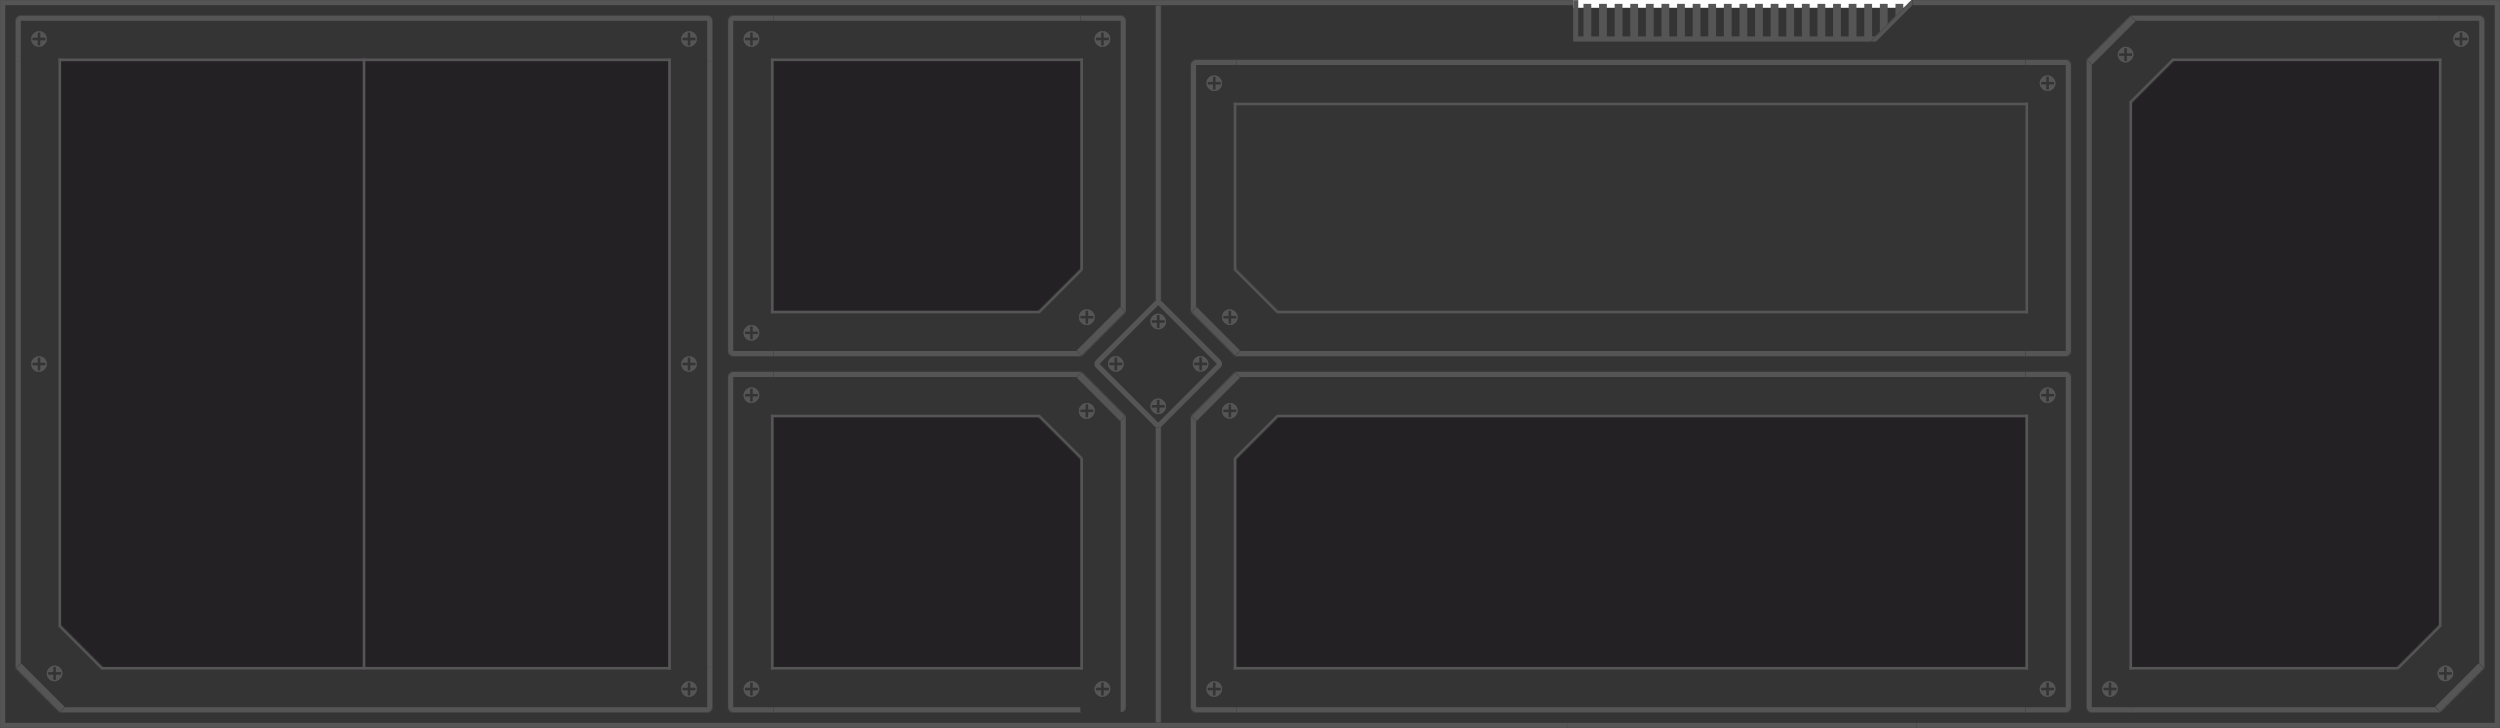 <svg width="1923" height="560" viewBox="0 0 1923 560" fill="none" xmlns="http://www.w3.org/2000/svg">
<g clip-path="url(#clip0_24_2)">
<g clip-path="url(#clip1_24_2)">
<g clip-path="url(#clip2_24_2)">
<mask id="path-1-inside-1_24_2" fill="white">
<path d="M1210 0L1474 0V36L1210 36V0Z"/>
</mask>
<rect width="264" height="36" transform="translate(1210 6)" fill="#343434"/>
<rect width="6" height="33" transform="translate(1218 3)" fill="#555555"/>
<rect width="6" height="33" transform="translate(1230 3)" fill="#555555"/>
<rect width="6" height="33" transform="translate(1242 3)" fill="#555555"/>
<rect width="6" height="33" transform="translate(1254 3)" fill="#555555"/>
<rect width="6" height="33" transform="translate(1266 3)" fill="#555555"/>
<rect width="6" height="33" transform="translate(1278 3)" fill="#555555"/>
<rect width="6" height="33" transform="translate(1290 3)" fill="#555555"/>
<rect width="6" height="33" transform="translate(1302 3)" fill="#555555"/>
<rect width="6" height="33" transform="translate(1314 3)" fill="#555555"/>
<rect width="6" height="33" transform="translate(1326 3)" fill="#555555"/>
<rect width="6" height="33" transform="translate(1338 3)" fill="#555555"/>
<rect width="6" height="33" transform="translate(1350 3)" fill="#555555"/>
<rect width="6" height="33" transform="translate(1362 3)" fill="#555555"/>
<rect width="6" height="33" transform="translate(1374 3)" fill="#555555"/>
<rect width="6" height="33" transform="translate(1386 3)" fill="#555555"/>
<rect width="6" height="33" transform="translate(1398 3)" fill="#555555"/>
<rect width="6" height="33" transform="translate(1410 3)" fill="#555555"/>
<rect width="6" height="33" transform="translate(1422 3)" fill="#555555"/>
<rect width="6" height="33" transform="translate(1434 3)" fill="#555555"/>
<rect width="6" height="33" transform="translate(1446 3)" fill="#555555"/>
<rect width="6" height="33" transform="translate(1458 3)" fill="#555555"/>
<rect width="6" height="33" transform="translate(1470 3)" fill="#555555"/>
</g>
<path d="M1210 36H1206V44H1210V36ZM1474 28L1210 28V44L1474 44V28ZM1214 36V0L1206 0V36H1214Z" fill="#555555" mask="url(#path-1-inside-1_24_2)"/>
<mask id="path-3-inside-2_24_2" fill="white">
<path d="M0 0H1210V560H0V0Z"/>
</mask>
<path d="M0 0H1210V560H0V0Z" fill="#343434"/>
<path d="M0 0V-4H-4V0H0ZM0 560H-4V564H0V560ZM0 4H1210V-4H0V4ZM1210 556H0V564H1210V556ZM4 560V0H-4V560H4Z" fill="#555555" mask="url(#path-3-inside-2_24_2)"/>
<mask id="path-5-inside-3_24_2" fill="white">
<path d="M1427.97 42.526L1471.99 -1.49L1501.69 28.208L1457.67 72.225L1427.97 42.526Z"/>
</mask>
<path d="M1427.97 42.526L1471.99 -1.49L1501.69 28.208L1457.67 72.225L1427.97 42.526Z" fill="#343434"/>
<path d="M1430.23 44.789L1474.25 0.772L1469.73 -3.753L1425.71 40.264L1430.23 44.789Z" fill="#555555" mask="url(#path-5-inside-3_24_2)"/>
<mask id="path-7-inside-4_24_2" fill="white">
<path d="M1471 0H1923V560H1471V0Z"/>
</mask>
<path d="M1471 0H1923V560H1471V0Z" fill="#343434"/>
<path d="M1923 0H1927V-4H1923V0ZM1923 560V564H1927V560H1923ZM1471 4H1923V-4H1471V4ZM1919 0V560H1927V0H1919ZM1923 556H1471V564H1923V556Z" fill="#555555" mask="url(#path-7-inside-4_24_2)"/>
<mask id="path-9-inside-5_24_2" fill="white">
<path d="M1206 32H1474V560H1206V32Z"/>
</mask>
<path d="M1206 32H1474V560H1206V32Z" fill="#343434"/>
<path d="M1474 556H1206V564H1474V556Z" fill="#555555" mask="url(#path-9-inside-5_24_2)"/>
</g>
<mask id="path-11-inside-6_24_2" fill="white">
<path d="M889 556V4H893V556H889Z"/>
</mask>
<path d="M889 556V4H893V556H889Z" fill="#343434"/>
<path d="M893 556V4H885V556H893ZM889 4V556H897V4H889Z" fill="#555555" mask="url(#path-11-inside-6_24_2)"/>
<g clip-path="url(#clip3_24_2)">
<mask id="path-13-inside-7_24_2" fill="white">
<path d="M1639 12L1877 12V548H1639V12Z"/>
</mask>
<path d="M1639 12L1877 12V548H1639V12Z" fill="#343434"/>
<rect width="238" height="468" transform="translate(1639 46)" fill="#242124"/>
</g>
<path d="M1639 16L1877 16V8L1639 8V16ZM1877 544H1639V552H1877V544Z" fill="#555555" mask="url(#path-13-inside-7_24_2)"/>
<mask id="path-15-inside-8_24_2" fill="white">
<path d="M1605 46H1640V548H1609C1606.79 548 1605 546.209 1605 544V46Z"/>
</mask>
<path d="M1605 46H1640V548H1609C1606.79 548 1605 546.209 1605 544V46Z" fill="#343434"/>
<path d="M1605 46H1640H1605ZM1640 552H1609C1604.58 552 1601 548.418 1601 544H1609H1640V552ZM1609 552C1604.58 552 1601 548.418 1601 544V46H1609V544V552ZM1640 46V548V46Z" fill="#555555" mask="url(#path-15-inside-8_24_2)"/>
<g clip-path="url(#clip4_24_2)">
<rect x="1617" y="524" width="12" height="12" rx="6" fill="#343434"/>
<rect x="1622" y="524" width="2" height="12" fill="#555555"/>
<rect x="1617" y="529" width="12" height="2" fill="#555555"/>
</g>
<rect x="1617.5" y="524.5" width="11" height="11" rx="5.5" stroke="#343434"/>
<g clip-path="url(#clip5_24_2)">
<rect x="1617" y="536" width="12" height="12" rx="6" transform="rotate(-90 1617 536)" fill="#555555"/>
<rect x="1617" y="531" width="2" height="12" transform="rotate(-90 1617 531)" fill="#343434"/>
<rect x="1622" y="536" width="12" height="2" transform="rotate(-90 1622 536)" fill="#343434"/>
</g>
<rect x="1617.5" y="535.5" width="11" height="11" rx="5.5" transform="rotate(-90 1617.5 535.5)" stroke="#555555"/>
<mask id="path-25-inside-9_24_2" fill="white">
<path d="M1876 12L1907 12C1909.21 12 1911 13.791 1911 16V514H1876V12Z"/>
</mask>
<path d="M1876 12L1907 12C1909.21 12 1911 13.791 1911 16V514H1876V12Z" fill="#343434"/>
<path d="M1876 8L1907 8C1911.42 8 1915 11.582 1915 16H1907L1876 16V8ZM1911 514H1876H1911ZM1876 514V12V514ZM1907 8C1911.42 8 1915 11.582 1915 16V514H1907V16V8Z" fill="#555555" mask="url(#path-25-inside-9_24_2)"/>
<g clip-path="url(#clip6_24_2)">
<rect x="1887" y="24" width="12" height="12" rx="6" fill="#343434"/>
<rect x="1892" y="24" width="2" height="12" fill="#555555"/>
<rect x="1887" y="29" width="12" height="2" fill="#555555"/>
</g>
<rect x="1887.5" y="24.5" width="11" height="11" rx="5.5" stroke="#343434"/>
<g clip-path="url(#clip7_24_2)">
<rect x="1887" y="36" width="12" height="12" rx="6" transform="rotate(-90 1887 36)" fill="#555555"/>
<rect x="1887" y="31" width="2" height="12" transform="rotate(-90 1887 31)" fill="#343434"/>
<rect x="1892" y="36" width="12" height="2" transform="rotate(-90 1892 36)" fill="#343434"/>
</g>
<rect x="1887.5" y="35.5" width="11" height="11" rx="5.5" transform="rotate(-90 1887.5 35.5)" stroke="#555555"/>
<mask id="path-35-inside-10_24_2" fill="white">
<path d="M1605 45.941L1638.94 12L1672.88 45.941L1638.94 79.882L1605 45.941Z"/>
</mask>
<path d="M1605 45.941L1638.94 12L1672.88 45.941L1638.94 79.882L1605 45.941Z" fill="#343434"/>
<path d="M1609.03 49.972L1642.97 16.03L1634.91 7.97L1600.97 41.911L1609.03 49.972ZM1671.47 44.527L1637.53 78.468L1640.36 81.296L1674.3 47.355L1671.47 44.527Z" fill="#555555" mask="url(#path-35-inside-10_24_2)"/>
<g clip-path="url(#clip8_24_2)">
<rect x="1629" y="36" width="12" height="12" rx="6" fill="#343434"/>
<rect x="1634" y="36" width="2" height="12" fill="#555555"/>
<rect x="1629" y="41" width="12" height="2" fill="#555555"/>
</g>
<rect x="1629.5" y="36.5" width="11" height="11" rx="5.5" stroke="#343434"/>
<g clip-path="url(#clip9_24_2)">
<rect x="1629" y="48" width="12" height="12" rx="6" transform="rotate(-90 1629 48)" fill="#555555"/>
<rect x="1629" y="43" width="2" height="12" transform="rotate(-90 1629 43)" fill="#343434"/>
<rect x="1634" y="48" width="12" height="2" transform="rotate(-90 1634 48)" fill="#343434"/>
</g>
<rect x="1629.5" y="47.5" width="11" height="11" rx="5.5" transform="rotate(-90 1629.5 47.5)" stroke="#555555"/>
<mask id="path-45-inside-11_24_2" fill="white">
<path d="M1843 513.941L1876.94 480L1910.88 513.941L1876.94 547.882L1843 513.941Z"/>
</mask>
<path d="M1843 513.941L1876.94 480L1910.88 513.941L1876.94 547.882L1843 513.941Z" fill="#343434"/>
<path d="M1844.41 515.355L1878.36 481.414L1875.53 478.586L1841.59 512.527L1844.41 515.355ZM1906.85 509.911L1872.91 543.852L1880.97 551.913L1914.91 517.972L1906.85 509.911Z" fill="#555555" mask="url(#path-45-inside-11_24_2)"/>
<g clip-path="url(#clip10_24_2)">
<rect x="1874.88" y="511.88" width="12" height="12" rx="6" fill="#343434"/>
<rect x="1879.88" y="511.88" width="2" height="12" fill="#555555"/>
<rect x="1874.88" y="516.88" width="12" height="2" fill="#555555"/>
</g>
<rect x="1875.38" y="512.38" width="11" height="11" rx="5.5" stroke="#343434"/>
<g clip-path="url(#clip11_24_2)">
<rect x="1875" y="524" width="12" height="12" rx="6" transform="rotate(-90 1875 524)" fill="#555555"/>
<rect x="1875" y="519" width="2" height="12" transform="rotate(-90 1875 519)" fill="#343434"/>
<rect x="1880" y="524" width="12" height="2" transform="rotate(-90 1880 524)" fill="#343434"/>
</g>
<rect x="1875.5" y="523.5" width="11" height="11" rx="5.5" transform="rotate(-90 1875.5 523.5)" stroke="#555555"/>
<rect width="2" height="437" transform="translate(1638 78)" fill="#555555"/>
<rect width="2" height="436" transform="translate(1876 45)" fill="#555555"/>
<rect width="207" height="2" transform="translate(1671 45)" fill="#555555"/>
<rect width="206" height="2" transform="translate(1638 513)" fill="#555555"/>
<g clip-path="url(#clip12_24_2)">
<mask id="path-55-inside-12_24_2" fill="white">
<path d="M12 514L12 46H548V514H12Z"/>
</mask>
<path d="M12 514L12 46H548V514H12Z" fill="#343434"/>
<rect width="467" height="468" transform="matrix(0 -1 1 0 46 514)" fill="#242124"/>
<g clip-path="url(#clip13_24_2)">
<rect x="24" y="286" width="12" height="12" rx="6" transform="rotate(-90 24 286)" fill="#555555"/>
<rect x="24" y="281" width="2" height="12" transform="rotate(-90 24 281)" fill="#343434"/>
<rect x="29" y="286" width="12" height="2" transform="rotate(-90 29 286)" fill="#343434"/>
</g>
<rect x="24.5" y="285.5" width="11" height="11" rx="5.5" transform="rotate(-90 24.5 285.5)" stroke="#555555"/>
<g clip-path="url(#clip14_24_2)">
<rect x="524" y="286" width="12" height="12" rx="6" transform="rotate(-90 524 286)" fill="#555555"/>
<rect x="524" y="281" width="2" height="12" transform="rotate(-90 524 281)" fill="#343434"/>
<rect x="529" y="286" width="12" height="2" transform="rotate(-90 529 286)" fill="#343434"/>
</g>
<rect x="524.5" y="285.5" width="11" height="11" rx="5.5" transform="rotate(-90 524.5 285.5)" stroke="#555555"/>
</g>
<path d="M16 514L16 46H8L8 514H16ZM544 46V514H552V46H544Z" fill="#555555" mask="url(#path-55-inside-12_24_2)"/>
<g clip-path="url(#clip15_24_2)">
<mask id="path-65-inside-13_24_2" fill="white">
<path d="M46 548V513H548V544C548 546.209 546.209 548 544 548H46Z"/>
</mask>
<path d="M46 548V513H548V544C548 546.209 546.209 548 544 548H46Z" fill="#343434"/>
<g clip-path="url(#clip16_24_2)">
<rect x="524" y="536" width="12" height="12" rx="6" transform="rotate(-90 524 536)" fill="#555555"/>
<rect x="524" y="531" width="2" height="12" transform="rotate(-90 524 531)" fill="#343434"/>
<rect x="529" y="536" width="12" height="2" transform="rotate(-90 529 536)" fill="#343434"/>
</g>
<rect x="524.5" y="535.5" width="11" height="11" rx="5.5" transform="rotate(-90 524.5 535.5)" stroke="#555555"/>
</g>
<path d="M46 548V513V548ZM552 513V544C552 548.418 548.418 552 544 552V544V513H552ZM552 544C552 548.418 548.418 552 544 552H46V544H544H552ZM46 513H548H46Z" fill="#555555" mask="url(#path-65-inside-13_24_2)"/>
<g clip-path="url(#clip17_24_2)">
<mask id="path-71-inside-14_24_2" fill="white">
<path d="M12 47V16C12 13.791 13.791 12 16 12H544C546.209 12 548 13.791 548 16V47H12Z"/>
</mask>
<path d="M12 47V16C12 13.791 13.791 12 16 12H544C546.209 12 548 13.791 548 16V47H12Z" fill="#343434"/>
<g clip-path="url(#clip18_24_2)">
<rect x="24" y="36" width="12" height="12" rx="6" transform="rotate(-90 24 36)" fill="#555555"/>
<rect x="24" y="31" width="2" height="12" transform="rotate(-90 24 31)" fill="#343434"/>
<rect x="29" y="36" width="12" height="2" transform="rotate(-90 29 36)" fill="#343434"/>
</g>
<rect x="24.5" y="35.5" width="11" height="11" rx="5.5" transform="rotate(-90 24.5 35.5)" stroke="#555555"/>
<g clip-path="url(#clip19_24_2)">
<rect x="524" y="36" width="12" height="12" rx="6" transform="rotate(-90 524 36)" fill="#555555"/>
<rect x="524" y="31" width="2" height="12" transform="rotate(-90 524 31)" fill="#343434"/>
<rect x="529" y="36" width="12" height="2" transform="rotate(-90 529 36)" fill="#343434"/>
</g>
<rect x="524.5" y="35.5" width="11" height="11" rx="5.5" transform="rotate(-90 524.5 35.5)" stroke="#555555"/>
</g>
<path d="M8 47V16C8 11.582 11.582 8 16 8V16V47H8ZM544 8C548.418 8 552 11.582 552 16V47H544V16V8ZM548 47H12H548ZM8 16C8 11.582 11.582 8 16 8H544C548.418 8 552 11.582 552 16H544L16 16H8Z" fill="#555555" mask="url(#path-71-inside-14_24_2)"/>
<mask id="path-81-inside-15_24_2" fill="white">
<path d="M45.941 548L12 514.059L45.941 480.118L79.882 514.059L45.941 548Z"/>
</mask>
<path d="M45.941 548L12 514.059L45.941 480.118L79.882 514.059L45.941 548Z" fill="#343434"/>
<path d="M49.972 543.969L16.03 510.028L7.97 518.089L41.911 552.031L49.972 543.969ZM44.527 481.532L78.468 515.473L81.296 512.645L47.355 478.704L44.527 481.532Z" fill="#555555" mask="url(#path-81-inside-15_24_2)"/>
<g clip-path="url(#clip20_24_2)">
<rect x="36" y="524" width="12" height="12" rx="6" transform="rotate(-90 36 524)" fill="#555555"/>
<rect x="36" y="519" width="2" height="12" transform="rotate(-90 36 519)" fill="#343434"/>
<rect x="41" y="524" width="12" height="2" transform="rotate(-90 41 524)" fill="#343434"/>
</g>
<rect x="36.5" y="523.5" width="11" height="11" rx="5.5" transform="rotate(-90 36.5 523.5)" stroke="#555555"/>
<rect width="2" height="438" transform="matrix(0 -1 1 0 78 515)" fill="#555555"/>
<rect width="2" height="471" transform="matrix(0 -1 1 0 45 47)" fill="#555555"/>
<rect width="437" height="2" transform="matrix(0 -1 1 0 45 482)" fill="#555555"/>
<rect width="470" height="2" transform="matrix(0 -1 1 0 279 515)" fill="#555555"/>
<rect width="470" height="2" transform="matrix(0 -1 1 0 514 515)" fill="#555555"/>
<g clip-path="url(#clip21_24_2)">
<mask id="path-87-inside-16_24_2" fill="white">
<path d="M594 12L832 12V274H594V12Z"/>
</mask>
<path d="M594 12L832 12V274H594V12Z" fill="#343434"/>
<rect width="238" height="194" transform="translate(594 46)" fill="#242124"/>
</g>
<path d="M594 16L832 16V8L594 8V16ZM832 270H594V278H832V270Z" fill="#555555" mask="url(#path-87-inside-16_24_2)"/>
<mask id="path-89-inside-17_24_2" fill="white">
<path d="M560 16C560 13.791 561.791 12 564 12L595 12V274H564C561.791 274 560 272.209 560 270V16Z"/>
</mask>
<path d="M560 16C560 13.791 561.791 12 564 12L595 12V274H564C561.791 274 560 272.209 560 270V16Z" fill="#343434"/>
<path d="M556 16C556 11.582 559.582 8 564 8L595 8V16L564 16H556ZM595 278H564C559.582 278 556 274.418 556 270H564H595V278ZM564 278C559.582 278 556 274.418 556 270V16C556 11.582 559.582 8 564 8V16V270V278ZM595 12V274V12Z" fill="#555555" mask="url(#path-89-inside-17_24_2)"/>
<g clip-path="url(#clip22_24_2)">
<rect x="572" y="250" width="12" height="12" rx="6" fill="#555555"/>
<rect x="577" y="250" width="2" height="12" fill="#343434"/>
<rect x="572" y="255" width="12" height="2" fill="#343434"/>
</g>
<g clip-path="url(#clip23_24_2)">
<rect x="572" y="262" width="12" height="12" rx="6" transform="rotate(-90 572 262)" fill="#555555"/>
<rect x="572" y="257" width="2" height="12" transform="rotate(-90 572 257)" fill="#343434"/>
<rect x="577" y="262" width="12" height="2" transform="rotate(-90 577 262)" fill="#343434"/>
</g>
<rect x="572.5" y="261.5" width="11" height="11" rx="5.5" transform="rotate(-90 572.5 261.5)" stroke="#555555"/>
<g clip-path="url(#clip24_24_2)">
<rect x="572" y="24" width="12" height="12" rx="6" fill="#555555"/>
<rect x="577" y="24" width="2" height="12" fill="#343434"/>
<rect x="572" y="29" width="12" height="2" fill="#343434"/>
</g>
<g clip-path="url(#clip25_24_2)">
<rect x="572" y="36" width="12" height="12" rx="6" transform="rotate(-90 572 36)" fill="#555555"/>
<rect x="572" y="31" width="2" height="12" transform="rotate(-90 572 31)" fill="#343434"/>
<rect x="577" y="36" width="12" height="2" transform="rotate(-90 577 36)" fill="#343434"/>
</g>
<rect x="572.5" y="35.5" width="11" height="11" rx="5.5" transform="rotate(-90 572.5 35.5)" stroke="#555555"/>
<mask id="path-105-inside-18_24_2" fill="white">
<path d="M831 12L862 12C864.209 12 866 13.791 866 16V240H831V12Z"/>
</mask>
<path d="M831 12L862 12C864.209 12 866 13.791 866 16V240H831V12Z" fill="#343434"/>
<path d="M831 8L862 8C866.418 8 870 11.582 870 16H862L831 16V8ZM866 240H831H866ZM831 240V12V240ZM862 8C866.418 8 870 11.582 870 16V240H862V16V8Z" fill="#555555" mask="url(#path-105-inside-18_24_2)"/>
<g clip-path="url(#clip26_24_2)">
<rect x="842" y="24" width="12" height="12" rx="6" fill="#555555"/>
<rect x="847" y="24" width="2" height="12" fill="#343434"/>
<rect x="842" y="29" width="12" height="2" fill="#343434"/>
</g>
<g clip-path="url(#clip27_24_2)">
<rect x="842" y="36" width="12" height="12" rx="6" transform="rotate(-90 842 36)" fill="#555555"/>
<rect x="842" y="31" width="2" height="12" transform="rotate(-90 842 31)" fill="#343434"/>
<rect x="847" y="36" width="12" height="2" transform="rotate(-90 847 36)" fill="#343434"/>
</g>
<rect x="842.5" y="35.5" width="11" height="11" rx="5.5" transform="rotate(-90 842.5 35.5)" stroke="#555555"/>
<mask id="path-114-inside-19_24_2" fill="white">
<path d="M798 239.94L831.941 205.999L865.882 239.94L831.941 273.881L798 239.94Z"/>
</mask>
<path d="M798 239.94L831.941 205.999L865.882 239.94L831.941 273.881L798 239.94Z" fill="#343434"/>
<path d="M799.414 241.354L833.355 207.413L830.527 204.585L796.586 238.526L799.414 241.354ZM861.852 235.909L827.911 269.851L835.972 277.912L869.913 243.97L861.852 235.909Z" fill="#555555" mask="url(#path-114-inside-19_24_2)"/>
<g clip-path="url(#clip28_24_2)">
<rect x="829.88" y="237.879" width="12" height="12" rx="6" fill="#555555"/>
<rect x="834.88" y="237.879" width="2" height="12" fill="#343434"/>
<rect x="829.88" y="242.879" width="12" height="2" fill="#343434"/>
</g>
<g clip-path="url(#clip29_24_2)">
<rect x="830" y="250" width="12" height="12" rx="6" transform="rotate(-90 830 250)" fill="#555555"/>
<rect x="830" y="245" width="2" height="12" transform="rotate(-90 830 245)" fill="#343434"/>
<rect x="835" y="250" width="12" height="2" transform="rotate(-90 835 250)" fill="#343434"/>
</g>
<rect x="830.5" y="249.5" width="11" height="11" rx="5.5" transform="rotate(-90 830.5 249.5)" stroke="#555555"/>
<rect width="2" height="196" transform="translate(593 45)" fill="#555555"/>
<rect width="2" height="162" transform="translate(831 45)" fill="#555555"/>
<rect width="240" height="2" transform="translate(593 45)" fill="#555555"/>
<rect width="206" height="2" transform="translate(593 239)" fill="#555555"/>
<g clip-path="url(#clip30_24_2)">
<mask id="path-123-inside-20_24_2" fill="white">
<path d="M594 548H832V286H594V548Z"/>
</mask>
<path d="M594 548H832V286H594V548Z" fill="#343434"/>
<rect width="238" height="194" transform="matrix(1 0 0 -1 594 514)" fill="#242124"/>
</g>
<path d="M594 544H832V552H594V544ZM832 290H594V282H832V290Z" fill="#555555" mask="url(#path-123-inside-20_24_2)"/>
<mask id="path-125-inside-21_24_2" fill="white">
<path d="M560 544C560 546.209 561.791 548 564 548H595V286H564C561.791 286 560 287.791 560 290V544Z"/>
</mask>
<path d="M560 544C560 546.209 561.791 548 564 548H595V286H564C561.791 286 560 287.791 560 290V544Z" fill="#343434"/>
<path d="M556 544C556 548.418 559.582 552 564 552H595V544H564H556ZM595 282H564C559.582 282 556 285.582 556 290H564H595V282ZM564 282C559.582 282 556 285.582 556 290V544C556 548.418 559.582 552 564 552V544V290V282ZM595 548V286V548Z" fill="#555555" mask="url(#path-125-inside-21_24_2)"/>
<g clip-path="url(#clip31_24_2)">
<rect width="12" height="12" rx="6" transform="matrix(1 0 0 -1 572 310)" fill="#343434"/>
<rect width="2" height="12" transform="matrix(1 0 0 -1 577 310)" fill="#555555"/>
<rect width="12" height="2" transform="matrix(1 0 0 -1 572 305)" fill="#555555"/>
</g>
<rect x="0.5" y="-0.5" width="11" height="11" rx="5.5" transform="matrix(1 0 0 -1 572 309)" stroke="#343434"/>
<g clip-path="url(#clip32_24_2)">
<rect x="572" y="310" width="12" height="12" rx="6" transform="rotate(-90 572 310)" fill="#555555"/>
<rect x="572" y="305" width="2" height="12" transform="rotate(-90 572 305)" fill="#343434"/>
<rect x="577" y="310" width="12" height="2" transform="rotate(-90 577 310)" fill="#343434"/>
</g>
<rect x="572.5" y="309.5" width="11" height="11" rx="5.5" transform="rotate(-90 572.5 309.5)" stroke="#555555"/>
<g clip-path="url(#clip33_24_2)">
<rect width="12" height="12" rx="6" transform="matrix(1 0 0 -1 572 536)" fill="#343434"/>
<rect width="2" height="12" transform="matrix(1 0 0 -1 577 536)" fill="#555555"/>
<rect width="12" height="2" transform="matrix(1 0 0 -1 572 531)" fill="#555555"/>
</g>
<rect x="0.5" y="-0.5" width="11" height="11" rx="5.5" transform="matrix(1 0 0 -1 572 535)" stroke="#343434"/>
<g clip-path="url(#clip34_24_2)">
<rect x="572" y="536" width="12" height="12" rx="6" transform="rotate(-90 572 536)" fill="#555555"/>
<rect x="572" y="531" width="2" height="12" transform="rotate(-90 572 531)" fill="#343434"/>
<rect x="577" y="536" width="12" height="2" transform="rotate(-90 577 536)" fill="#343434"/>
</g>
<rect x="572.5" y="535.5" width="11" height="11" rx="5.5" transform="rotate(-90 572.5 535.5)" stroke="#555555"/>
<mask id="path-143-inside-22_24_2" fill="white">
<path d="M831 548H862C864.209 548 866 546.209 866 544V320H831V548Z"/>
</mask>
<path d="M831 548H862C864.209 548 866 546.209 866 544V320H831V548Z" fill="#343434"/>
<path d="M831 548H866H831ZM870 316H831V324H862L870 316ZM831 320V548V320ZM862 548C866.418 548 870 544.418 870 540V316L862 324V544C862 546.209 862 548 862 548Z" fill="#555555" mask="url(#path-143-inside-22_24_2)"/>
<g clip-path="url(#clip35_24_2)">
<rect width="12" height="12" rx="6" transform="matrix(1 0 0 -1 842 536)" fill="#343434"/>
<rect width="2" height="12" transform="matrix(1 0 0 -1 847 536)" fill="#555555"/>
<rect width="12" height="2" transform="matrix(1 0 0 -1 842 531)" fill="#555555"/>
</g>
<rect x="0.5" y="-0.5" width="11" height="11" rx="5.5" transform="matrix(1 0 0 -1 842 535)" stroke="#343434"/>
<g clip-path="url(#clip36_24_2)">
<rect x="842" y="536" width="12" height="12" rx="6" transform="rotate(-90 842 536)" fill="#555555"/>
<rect x="842" y="531" width="2" height="12" transform="rotate(-90 842 531)" fill="#343434"/>
<rect x="847" y="536" width="12" height="2" transform="rotate(-90 847 536)" fill="#343434"/>
</g>
<rect x="842.5" y="535.5" width="11" height="11" rx="5.5" transform="rotate(-90 842.5 535.5)" stroke="#555555"/>
<mask id="path-153-inside-23_24_2" fill="white">
<path d="M798 320.06L831.941 354.001L865.882 320.06L831.941 286.119L798 320.06Z"/>
</mask>
<path d="M798 320.06L831.941 354.001L865.882 320.06L831.941 286.119L798 320.06Z" fill="#343434"/>
<path d="M799.414 318.646L833.355 352.587L830.527 355.415L796.586 321.474L799.414 318.646ZM861.852 324.091L827.911 290.149L835.972 282.088L869.913 316.03L861.852 324.091Z" fill="#555555" mask="url(#path-153-inside-23_24_2)"/>
<g clip-path="url(#clip37_24_2)">
<rect width="12" height="12" rx="6" transform="matrix(1 0 0 -1 829.88 322.121)" fill="#555555"/>
<rect width="2" height="12" transform="matrix(1 0 0 -1 834.88 322.121)" fill="#555555"/>
<rect width="12" height="2" transform="matrix(1 0 0 -1 829.88 317.121)" fill="#555555"/>
</g>
<rect x="0.5" y="-0.5" width="11" height="11" rx="5.5" transform="matrix(1 0 0 -1 829.88 321.121)" stroke="#555555"/>
<g clip-path="url(#clip38_24_2)">
<rect x="830" y="322" width="12" height="12" rx="6" transform="rotate(-90 830 322)" fill="#555555"/>
<rect x="830" y="317" width="2" height="12" transform="rotate(-90 830 317)" fill="#343434"/>
<rect x="835" y="322" width="12" height="2" transform="rotate(-90 835 322)" fill="#343434"/>
</g>
<rect x="830.5" y="321.5" width="11" height="11" rx="5.5" transform="rotate(-90 830.5 321.5)" stroke="#555555"/>
<rect width="2" height="196" transform="matrix(1 0 0 -1 593 515)" fill="#555555"/>
<rect width="2" height="162" transform="matrix(1 0 0 -1 831 515)" fill="#555555"/>
<rect width="240" height="2" transform="matrix(1 0 0 -1 593 515)" fill="#555555"/>
<rect width="206" height="2" transform="matrix(1 0 0 -1 593 321)" fill="#555555"/>
<g clip-path="url(#clip39_24_2)">
<mask id="path-163-inside-24_24_2" fill="white">
<path d="M1559 548H950V286L1559 286V548Z"/>
</mask>
<path d="M1559 548H950V286L1559 286V548Z" fill="#343434"/>
<rect width="609" height="194" transform="matrix(-1 0 0 -1 1559 514)" fill="#242124"/>
</g>
<path d="M1559 544H950V552H1559V544ZM950 290L1559 290V282L950 282V290Z" fill="#555555" mask="url(#path-163-inside-24_24_2)"/>
<mask id="path-165-inside-25_24_2" fill="white">
<path d="M1593 544C1593 546.209 1591.21 548 1589 548H1558V286H1589C1591.21 286 1593 287.791 1593 290V544Z"/>
</mask>
<path d="M1593 544C1593 546.209 1591.21 548 1589 548H1558V286H1589C1591.21 286 1593 287.791 1593 290V544Z" fill="#343434"/>
<path d="M1597 544C1597 548.418 1593.42 552 1589 552H1558V544H1589H1597ZM1558 282H1589C1593.42 282 1597 285.582 1597 290H1589H1558V282ZM1589 282C1593.42 282 1597 285.582 1597 290V544C1597 548.418 1593.42 552 1589 552V544V290V282ZM1558 548V286V548Z" fill="#555555" mask="url(#path-165-inside-25_24_2)"/>
<g clip-path="url(#clip40_24_2)">
<rect x="1581" y="310" width="12" height="12" rx="6" transform="rotate(180 1581 310)" fill="#343434"/>
<rect x="1576" y="310" width="2" height="12" transform="rotate(180 1576 310)" fill="#555555"/>
<rect x="1581" y="305" width="12" height="2" transform="rotate(180 1581 305)" fill="#555555"/>
</g>
<rect x="1580.5" y="309.5" width="11" height="11" rx="5.5" transform="rotate(180 1580.5 309.5)" stroke="#343434"/>
<g clip-path="url(#clip41_24_2)">
<rect x="1569" y="310" width="12" height="12" rx="6" transform="rotate(-90 1569 310)" fill="#555555"/>
<rect x="1569" y="305" width="2" height="12" transform="rotate(-90 1569 305)" fill="#343434"/>
<rect x="1574" y="310" width="12" height="2" transform="rotate(-90 1574 310)" fill="#343434"/>
</g>
<rect x="1569.5" y="309.5" width="11" height="11" rx="5.5" transform="rotate(-90 1569.5 309.5)" stroke="#555555"/>
<g clip-path="url(#clip42_24_2)">
<rect x="1581" y="536" width="12" height="12" rx="6" transform="rotate(180 1581 536)" fill="#343434"/>
<rect x="1576" y="536" width="2" height="12" transform="rotate(180 1576 536)" fill="#555555"/>
<rect x="1581" y="531" width="12" height="2" transform="rotate(180 1581 531)" fill="#555555"/>
</g>
<rect x="1580.5" y="535.5" width="11" height="11" rx="5.5" transform="rotate(180 1580.5 535.5)" stroke="#343434"/>
<g clip-path="url(#clip43_24_2)">
<rect x="1569" y="536" width="12" height="12" rx="6" transform="rotate(-90 1569 536)" fill="#555555"/>
<rect x="1569" y="531" width="2" height="12" transform="rotate(-90 1569 531)" fill="#343434"/>
<rect x="1574" y="536" width="12" height="2" transform="rotate(-90 1574 536)" fill="#343434"/>
</g>
<rect x="1569.5" y="535.5" width="11" height="11" rx="5.5" transform="rotate(-90 1569.5 535.5)" stroke="#555555"/>
<mask id="path-183-inside-26_24_2" fill="white">
<path d="M951 548H920C917.791 548 916 546.209 916 544V320H951V548Z"/>
</mask>
<path d="M951 548H920C917.791 548 916 546.209 916 544V320H951V548Z" fill="#343434"/>
<path d="M951 552H920C915.582 552 912 548.418 912 544H920H951V552ZM916 320H951H916ZM951 320V548V320ZM920 552C915.582 552 912 548.418 912 544V320H920V544V552Z" fill="#555555" mask="url(#path-183-inside-26_24_2)"/>
<g clip-path="url(#clip44_24_2)">
<rect x="940" y="536" width="12" height="12" rx="6" transform="rotate(180 940 536)" fill="#343434"/>
<rect x="935" y="536" width="2" height="12" transform="rotate(180 935 536)" fill="#555555"/>
<rect x="940" y="531" width="12" height="2" transform="rotate(180 940 531)" fill="#555555"/>
</g>
<rect x="939.5" y="535.5" width="11" height="11" rx="5.5" transform="rotate(180 939.5 535.5)" stroke="#343434"/>
<g clip-path="url(#clip45_24_2)">
<rect x="928" y="536" width="12" height="12" rx="6" transform="rotate(-90 928 536)" fill="#555555"/>
<rect x="928" y="531" width="2" height="12" transform="rotate(-90 928 531)" fill="#343434"/>
<rect x="933" y="536" width="12" height="2" transform="rotate(-90 933 536)" fill="#343434"/>
</g>
<rect x="928.5" y="535.5" width="11" height="11" rx="5.5" transform="rotate(-90 928.5 535.5)" stroke="#555555"/>
<mask id="path-193-inside-27_24_2" fill="white">
<path d="M984 320.06L950.059 354.001L916.118 320.06L950.059 286.119L984 320.06Z"/>
</mask>
<path d="M984 320.06L950.059 354.001L916.118 320.06L950.059 286.119L984 320.06Z" fill="#343434"/>
<path d="M982.586 318.646L948.645 352.587L951.473 355.415L985.414 321.474L982.586 318.646ZM920.148 324.091L954.089 290.149L946.028 282.088L912.087 316.03L920.148 324.091Z" fill="#555555" mask="url(#path-193-inside-27_24_2)"/>
<g clip-path="url(#clip46_24_2)">
<rect x="952.12" y="322.121" width="12" height="12" rx="6" transform="rotate(180 952.12 322.121)" fill="#343434"/>
<rect x="947.12" y="322.121" width="2" height="12" transform="rotate(180 947.12 322.121)" fill="#555555"/>
<rect x="952.12" y="317.121" width="12" height="2" transform="rotate(180 952.12 317.121)" fill="#555555"/>
</g>
<rect x="951.62" y="321.621" width="11" height="11" rx="5.5" transform="rotate(180 951.62 321.621)" stroke="#343434"/>
<g clip-path="url(#clip47_24_2)">
<rect x="940" y="322" width="12" height="12" rx="6" transform="rotate(-90 940 322)" fill="#555555"/>
<rect x="940" y="317" width="2" height="12" transform="rotate(-90 940 317)" fill="#343434"/>
<rect x="945" y="322" width="12" height="2" transform="rotate(-90 945 322)" fill="#343434"/>
</g>
<rect x="940.5" y="321.5" width="11" height="11" rx="5.5" transform="rotate(-90 940.5 321.5)" stroke="#555555"/>
<rect width="2" height="196" transform="matrix(-1 0 0 -1 1560 515)" fill="#555555"/>
<rect width="2" height="162" transform="matrix(-1 0 0 -1 951 515)" fill="#555555"/>
<rect width="611" height="2" transform="matrix(-1 0 0 -1 1560 515)" fill="#555555"/>
<rect width="577" height="2" transform="matrix(-1 0 0 -1 1560 321)" fill="#555555"/>
<g clip-path="url(#clip48_24_2)">
<mask id="path-203-inside-28_24_2" fill="white">
<path d="M1559 46L950 46V274H1559V46Z"/>
</mask>
<path d="M1559 46L950 46V274H1559V46Z" fill="#343434"/>
</g>
<path d="M1559 50L950 50V42L1559 42V50ZM950 270H1559V278H950V270Z" fill="#555555" mask="url(#path-203-inside-28_24_2)"/>
<g clip-path="url(#clip49_24_2)">
<mask id="path-205-inside-29_24_2" fill="white">
<path d="M1593 50C1593 47.791 1591.21 46 1589 46H1558V274H1589C1591.21 274 1593 272.209 1593 270V50Z"/>
</mask>
<path d="M1593 50C1593 47.791 1591.21 46 1589 46H1558V274H1589C1591.21 274 1593 272.209 1593 270V50Z" fill="#343434"/>
<g clip-path="url(#clip50_24_2)">
<rect width="12" height="12" rx="6" transform="matrix(-1 0 0 1 1581 58)" fill="#343434"/>
<rect width="2" height="12" transform="matrix(-1 0 0 1 1576 58)" fill="#555555"/>
<rect width="12" height="2" transform="matrix(-1 0 0 1 1581 63)" fill="#555555"/>
</g>
<rect x="-0.5" y="0.5" width="11" height="11" rx="5.5" transform="matrix(-1 0 0 1 1580 58)" stroke="#343434"/>
<g clip-path="url(#clip51_24_2)">
<rect width="12" height="12" rx="6" transform="matrix(0 1 1 0 1569 58)" fill="#555555"/>
<rect width="2" height="12" transform="matrix(0 1 1 0 1569 63)" fill="#343434"/>
<rect width="12" height="2" transform="matrix(0 1 1 0 1574 58)" fill="#343434"/>
</g>
<rect x="0.5" y="0.5" width="11" height="11" rx="5.5" transform="matrix(0 1 1 0 1569 58)" stroke="#555555"/>
</g>
<path d="M1597 50C1597 45.582 1593.42 42 1589 42H1558V50H1589H1597ZM1558 278H1589C1593.42 278 1597 274.418 1597 270H1589H1558V278ZM1589 278C1593.42 278 1597 274.418 1597 270V50C1597 45.582 1593.42 42 1589 42V50V270V278ZM1558 46V274V46Z" fill="#555555" mask="url(#path-205-inside-29_24_2)"/>
<mask id="path-215-inside-30_24_2" fill="white">
<path d="M951 46H920C917.791 46 916 47.791 916 50V240H951V46Z"/>
</mask>
<path d="M951 46H920C917.791 46 916 47.791 916 50V240H951V46Z" fill="#343434"/>
<path d="M951 42H920C915.582 42 912 45.582 912 50H920H951V42ZM916 240H951H916ZM951 240V46V240ZM920 42C915.582 42 912 45.582 912 50V240H920V50V42Z" fill="#555555" mask="url(#path-215-inside-30_24_2)"/>
<g clip-path="url(#clip52_24_2)">
<rect width="12" height="12" rx="6" transform="matrix(-1 0 0 1 940 58)" fill="#343434"/>
<rect width="2" height="12" transform="matrix(-1 0 0 1 935 58)" fill="#555555"/>
<rect width="12" height="2" transform="matrix(-1 0 0 1 940 63)" fill="#555555"/>
</g>
<rect x="-0.5" y="0.5" width="11" height="11" rx="5.5" transform="matrix(-1 0 0 1 939 58)" stroke="#343434"/>
<g clip-path="url(#clip53_24_2)">
<rect width="12" height="12" rx="6" transform="matrix(0 1 1 0 928 58)" fill="#555555"/>
<rect width="2" height="12" transform="matrix(0 1 1 0 928 63)" fill="#343434"/>
<rect width="12" height="2" transform="matrix(0 1 1 0 933 58)" fill="#343434"/>
</g>
<rect x="0.5" y="0.5" width="11" height="11" rx="5.5" transform="matrix(0 1 1 0 928 58)" stroke="#555555"/>
<mask id="path-225-inside-31_24_2" fill="white">
<path d="M984 239.94L950.059 205.999L916.118 239.94L950.059 273.881L984 239.94Z"/>
</mask>
<path d="M984 239.94L950.059 205.999L916.118 239.94L950.059 273.881L984 239.94Z" fill="#343434"/>
<path d="M982.586 241.354L948.645 207.413L951.473 204.585L985.414 238.526L982.586 241.354ZM920.148 235.909L954.089 269.851L946.028 277.912L912.087 243.97L920.148 235.909Z" fill="#555555" mask="url(#path-225-inside-31_24_2)"/>
<g clip-path="url(#clip54_24_2)">
<rect width="12" height="12" rx="6" transform="matrix(-1 0 0 1 952.12 237.879)" fill="#343434"/>
<rect width="2" height="12" transform="matrix(-1 0 0 1 947.12 237.879)" fill="#555555"/>
<rect width="12" height="2" transform="matrix(-1 0 0 1 952.12 242.879)" fill="#555555"/>
</g>
<rect x="-0.5" y="0.5" width="11" height="11" rx="5.5" transform="matrix(-1 0 0 1 951.12 237.879)" stroke="#343434"/>
<g clip-path="url(#clip55_24_2)">
<rect width="12" height="12" rx="6" transform="matrix(0 1 1 0 940 238)" fill="#555555"/>
<rect width="2" height="12" transform="matrix(0 1 1 0 940 243)" fill="#343434"/>
<rect width="12" height="2" transform="matrix(0 1 1 0 945 238)" fill="#343434"/>
</g>
<rect x="0.5" y="0.5" width="11" height="11" rx="5.5" transform="matrix(0 1 1 0 940 238)" stroke="#555555"/>
<rect width="2" height="162" transform="matrix(-1 0 0 1 1560 79)" fill="#555555"/>
<rect width="2" height="128" transform="matrix(-1 0 0 1 951 79)" fill="#555555"/>
<rect width="611" height="2" transform="matrix(-1 0 0 1 1560 79)" fill="#555555"/>
<rect width="577" height="2" transform="matrix(-1 0 0 1 1560 239)" fill="#555555"/>
<g clip-path="url(#clip56_24_2)">
<g clip-path="url(#clip57_24_2)">
<rect width="71.88" height="71.88" rx="4" transform="matrix(0.707 -0.707 -0.707 -0.707 890.912 330.739)" fill="#343434"/>
<g clip-path="url(#clip58_24_2)">
<rect x="852.3" y="273.912" width="12" height="12" rx="6" fill="#555555"/>
<rect x="857.3" y="273.912" width="2" height="12" fill="#343434"/>
<rect x="852.3" y="278.912" width="12" height="2" fill="#343434"/>
</g>
<rect x="852.8" y="274.412" width="11" height="11" rx="5.5" stroke="#555555"/>
<g clip-path="url(#clip59_24_2)">
<rect x="884.912" y="241.3" width="12" height="12" rx="6" fill="#555555"/>
<rect x="889.912" y="241.3" width="2" height="12" fill="#343434"/>
<rect x="884.912" y="246.3" width="12" height="2" fill="#343434"/>
</g>
<rect x="885.412" y="241.8" width="11" height="11" rx="5.5" stroke="#555555"/>
<g clip-path="url(#clip60_24_2)">
<rect x="917.523" y="273.912" width="12" height="12" rx="6" fill="#555555"/>
<rect x="922.523" y="273.912" width="2" height="12" fill="#343434"/>
<rect x="917.523" y="278.912" width="12" height="2" fill="#343434"/>
</g>
<rect x="918.023" y="274.412" width="11" height="11" rx="5.5" stroke="#555555"/>
<g clip-path="url(#clip61_24_2)">
<rect x="884.912" y="306.524" width="12" height="12" rx="6" fill="#555555"/>
<rect x="889.912" y="306.524" width="2" height="12" fill="#343434"/>
<rect x="884.912" y="311.524" width="12" height="2" fill="#343434"/>
</g>
<rect x="885.412" y="307.024" width="11" height="11" rx="5.5" stroke="#555555"/>
</g>
<rect y="-2.828" width="67.88" height="67.88" rx="2" transform="matrix(0.707 -0.707 -0.707 -0.707 888.912 325.91)" stroke="#555555" stroke-width="4"/>
</g>
</g>
<defs>
<clipPath id="clip0_24_2">
<rect width="1923" height="560" fill="white"/>
</clipPath>
<clipPath id="clip1_24_2">
<rect width="1923" height="560" fill="white"/>
</clipPath>
<clipPath id="clip2_24_2">
<path d="M1210 0L1474 0V36L1210 36V0Z" fill="white"/>
</clipPath>
<clipPath id="clip3_24_2">
<path d="M1639 12L1877 12V548H1639V12Z" fill="white"/>
</clipPath>
<clipPath id="clip4_24_2">
<rect x="1617" y="524" width="12" height="12" rx="6" fill="white"/>
</clipPath>
<clipPath id="clip5_24_2">
<rect x="1617" y="536" width="12" height="12" rx="6" transform="rotate(-90 1617 536)" fill="white"/>
</clipPath>
<clipPath id="clip6_24_2">
<rect x="1887" y="24" width="12" height="12" rx="6" fill="white"/>
</clipPath>
<clipPath id="clip7_24_2">
<rect x="1887" y="36" width="12" height="12" rx="6" transform="rotate(-90 1887 36)" fill="white"/>
</clipPath>
<clipPath id="clip8_24_2">
<rect x="1629" y="36" width="12" height="12" rx="6" fill="white"/>
</clipPath>
<clipPath id="clip9_24_2">
<rect x="1629" y="48" width="12" height="12" rx="6" transform="rotate(-90 1629 48)" fill="white"/>
</clipPath>
<clipPath id="clip10_24_2">
<rect x="1874.88" y="511.88" width="12" height="12" rx="6" fill="white"/>
</clipPath>
<clipPath id="clip11_24_2">
<rect x="1875" y="524" width="12" height="12" rx="6" transform="rotate(-90 1875 524)" fill="white"/>
</clipPath>
<clipPath id="clip12_24_2">
<path d="M12 514L12 46H548V514H12Z" fill="white"/>
</clipPath>
<clipPath id="clip13_24_2">
<rect x="24" y="286" width="12" height="12" rx="6" transform="rotate(-90 24 286)" fill="white"/>
</clipPath>
<clipPath id="clip14_24_2">
<rect x="524" y="286" width="12" height="12" rx="6" transform="rotate(-90 524 286)" fill="white"/>
</clipPath>
<clipPath id="clip15_24_2">
<path d="M46 548V513H548V544C548 546.209 546.209 548 544 548H46Z" fill="white"/>
</clipPath>
<clipPath id="clip16_24_2">
<rect x="524" y="536" width="12" height="12" rx="6" transform="rotate(-90 524 536)" fill="white"/>
</clipPath>
<clipPath id="clip17_24_2">
<path d="M12 47V16C12 13.791 13.791 12 16 12H544C546.209 12 548 13.791 548 16V47H12Z" fill="white"/>
</clipPath>
<clipPath id="clip18_24_2">
<rect x="24" y="36" width="12" height="12" rx="6" transform="rotate(-90 24 36)" fill="white"/>
</clipPath>
<clipPath id="clip19_24_2">
<rect x="524" y="36" width="12" height="12" rx="6" transform="rotate(-90 524 36)" fill="white"/>
</clipPath>
<clipPath id="clip20_24_2">
<rect x="36" y="524" width="12" height="12" rx="6" transform="rotate(-90 36 524)" fill="white"/>
</clipPath>
<clipPath id="clip21_24_2">
<path d="M594 12L832 12V274H594V12Z" fill="white"/>
</clipPath>
<clipPath id="clip22_24_2">
<rect x="572" y="250" width="12" height="12" rx="6" fill="white"/>
</clipPath>
<clipPath id="clip23_24_2">
<rect x="572" y="262" width="12" height="12" rx="6" transform="rotate(-90 572 262)" fill="white"/>
</clipPath>
<clipPath id="clip24_24_2">
<rect x="572" y="24" width="12" height="12" rx="6" fill="white"/>
</clipPath>
<clipPath id="clip25_24_2">
<rect x="572" y="36" width="12" height="12" rx="6" transform="rotate(-90 572 36)" fill="white"/>
</clipPath>
<clipPath id="clip26_24_2">
<rect x="842" y="24" width="12" height="12" rx="6" fill="white"/>
</clipPath>
<clipPath id="clip27_24_2">
<rect x="842" y="36" width="12" height="12" rx="6" transform="rotate(-90 842 36)" fill="white"/>
</clipPath>
<clipPath id="clip28_24_2">
<rect x="829.88" y="237.879" width="12" height="12" rx="6" fill="white"/>
</clipPath>
<clipPath id="clip29_24_2">
<rect x="830" y="250" width="12" height="12" rx="6" transform="rotate(-90 830 250)" fill="white"/>
</clipPath>
<clipPath id="clip30_24_2">
<path d="M594 548H832V286H594V548Z" fill="white"/>
</clipPath>
<clipPath id="clip31_24_2">
<rect width="12" height="12" rx="6" transform="matrix(1 0 0 -1 572 310)" fill="white"/>
</clipPath>
<clipPath id="clip32_24_2">
<rect x="572" y="310" width="12" height="12" rx="6" transform="rotate(-90 572 310)" fill="white"/>
</clipPath>
<clipPath id="clip33_24_2">
<rect width="12" height="12" rx="6" transform="matrix(1 0 0 -1 572 536)" fill="white"/>
</clipPath>
<clipPath id="clip34_24_2">
<rect x="572" y="536" width="12" height="12" rx="6" transform="rotate(-90 572 536)" fill="white"/>
</clipPath>
<clipPath id="clip35_24_2">
<rect width="12" height="12" rx="6" transform="matrix(1 0 0 -1 842 536)" fill="white"/>
</clipPath>
<clipPath id="clip36_24_2">
<rect x="842" y="536" width="12" height="12" rx="6" transform="rotate(-90 842 536)" fill="white"/>
</clipPath>
<clipPath id="clip37_24_2">
<rect width="12" height="12" rx="6" transform="matrix(1 0 0 -1 829.88 322.121)" fill="white"/>
</clipPath>
<clipPath id="clip38_24_2">
<rect x="830" y="322" width="12" height="12" rx="6" transform="rotate(-90 830 322)" fill="white"/>
</clipPath>
<clipPath id="clip39_24_2">
<path d="M1559 548H950V286L1559 286V548Z" fill="white"/>
</clipPath>
<clipPath id="clip40_24_2">
<rect x="1581" y="310" width="12" height="12" rx="6" transform="rotate(180 1581 310)" fill="white"/>
</clipPath>
<clipPath id="clip41_24_2">
<rect x="1569" y="310" width="12" height="12" rx="6" transform="rotate(-90 1569 310)" fill="white"/>
</clipPath>
<clipPath id="clip42_24_2">
<rect x="1581" y="536" width="12" height="12" rx="6" transform="rotate(180 1581 536)" fill="white"/>
</clipPath>
<clipPath id="clip43_24_2">
<rect x="1569" y="536" width="12" height="12" rx="6" transform="rotate(-90 1569 536)" fill="white"/>
</clipPath>
<clipPath id="clip44_24_2">
<rect x="940" y="536" width="12" height="12" rx="6" transform="rotate(180 940 536)" fill="white"/>
</clipPath>
<clipPath id="clip45_24_2">
<rect x="928" y="536" width="12" height="12" rx="6" transform="rotate(-90 928 536)" fill="white"/>
</clipPath>
<clipPath id="clip46_24_2">
<rect x="952.12" y="322.121" width="12" height="12" rx="6" transform="rotate(180 952.12 322.121)" fill="white"/>
</clipPath>
<clipPath id="clip47_24_2">
<rect x="940" y="322" width="12" height="12" rx="6" transform="rotate(-90 940 322)" fill="white"/>
</clipPath>
<clipPath id="clip48_24_2">
<path d="M1559 46L950 46V274H1559V46Z" fill="white"/>
</clipPath>
<clipPath id="clip49_24_2">
<path d="M1593 50C1593 47.791 1591.21 46 1589 46H1558V274H1589C1591.21 274 1593 272.209 1593 270V50Z" fill="white"/>
</clipPath>
<clipPath id="clip50_24_2">
<rect width="12" height="12" rx="6" transform="matrix(-1 0 0 1 1581 58)" fill="white"/>
</clipPath>
<clipPath id="clip51_24_2">
<rect width="12" height="12" rx="6" transform="matrix(0 1 1 0 1569 58)" fill="white"/>
</clipPath>
<clipPath id="clip52_24_2">
<rect width="12" height="12" rx="6" transform="matrix(-1 0 0 1 940 58)" fill="white"/>
</clipPath>
<clipPath id="clip53_24_2">
<rect width="12" height="12" rx="6" transform="matrix(0 1 1 0 928 58)" fill="white"/>
</clipPath>
<clipPath id="clip54_24_2">
<rect width="12" height="12" rx="6" transform="matrix(-1 0 0 1 952.12 237.879)" fill="white"/>
</clipPath>
<clipPath id="clip55_24_2">
<rect width="12" height="12" rx="6" transform="matrix(0 1 1 0 940 238)" fill="white"/>
</clipPath>
<clipPath id="clip56_24_2">
<rect width="71.88" height="71.88" fill="white" transform="translate(840 279.827) rotate(-45)"/>
</clipPath>
<clipPath id="clip57_24_2">
<rect width="71.88" height="71.88" rx="4" transform="matrix(0.707 -0.707 -0.707 -0.707 890.912 330.739)" fill="white"/>
</clipPath>
<clipPath id="clip58_24_2">
<rect x="852.3" y="273.912" width="12" height="12" rx="6" fill="white"/>
</clipPath>
<clipPath id="clip59_24_2">
<rect x="884.912" y="241.3" width="12" height="12" rx="6" fill="white"/>
</clipPath>
<clipPath id="clip60_24_2">
<rect x="917.523" y="273.912" width="12" height="12" rx="6" fill="white"/>
</clipPath>
<clipPath id="clip61_24_2">
<rect x="884.912" y="306.524" width="12" height="12" rx="6" fill="white"/>
</clipPath>
</defs>
</svg>
